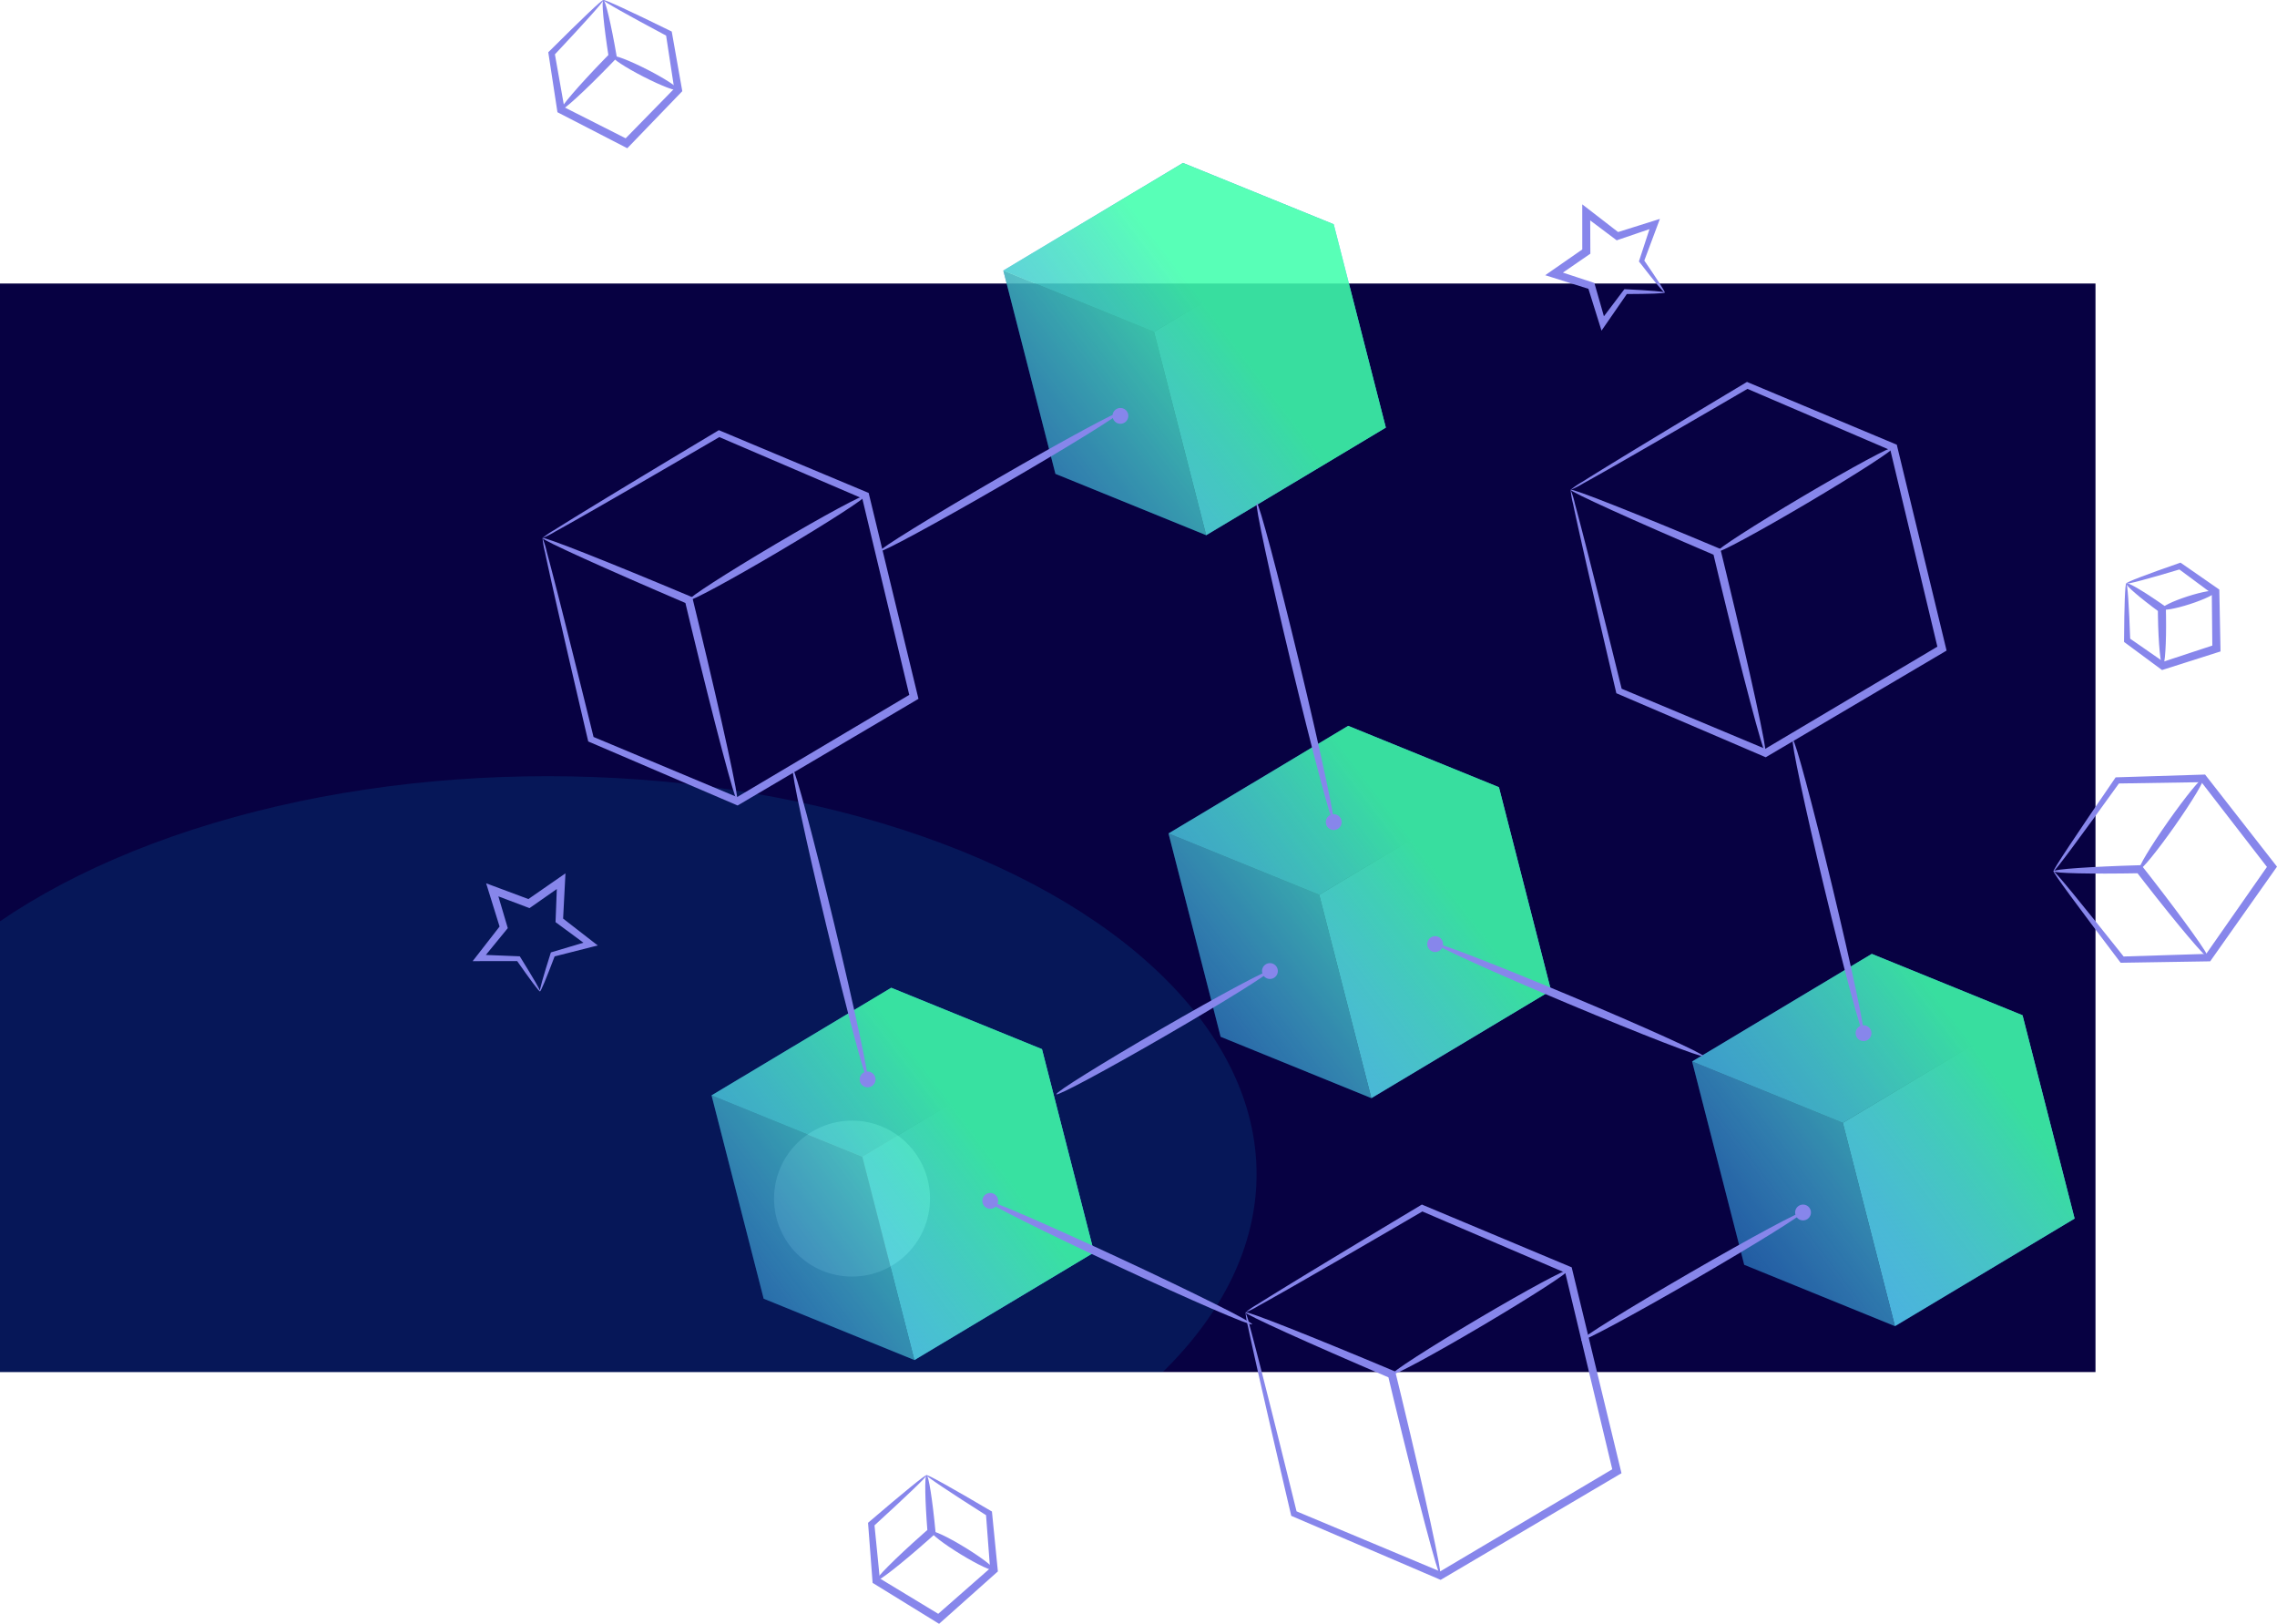 <svg xmlns="http://www.w3.org/2000/svg" xmlns:xlink="http://www.w3.org/1999/xlink" width="732" height="522" viewBox="0 0 732 522"><defs><style>.a{fill:#070142;}.b{clip-path:url(#a);}.c{fill:#00b9ff;opacity:0.12;}.d{fill:#8786eb;}.e{opacity:0.87;}.f{isolation:isolate;}.g{fill:#4ec5ff;}.h{fill:#1b5aa6;}.i{fill:#349ddc;}.j{fill:url(#b);}.k{fill:#cdd7fa;opacity:0.61;}.l{fill:url(#c);}.m{fill:url(#d);}.n{fill:url(#e);}</style><clipPath id="a"><rect class="a" width="673.651" height="349.927"/></clipPath><linearGradient id="b" x1="0.742" y1="0.666" x2="-0.022" y2="1.234" gradientUnits="objectBoundingBox"><stop offset="0" stop-color="#3fffac"/><stop offset="1" stop-color="#73caff" stop-opacity="0"/></linearGradient><linearGradient id="c" x1="0.939" y1="0.727" x2="0.175" y2="1.295" xlink:href="#b"/><linearGradient id="d" x1="0.921" y1="0.493" x2="0.157" y2="1.061" xlink:href="#b"/><linearGradient id="e" x1="0.873" y1="0.621" x2="0.109" y2="1.189" xlink:href="#b"/></defs><g transform="translate(-189.342 -89.267)"><rect class="a" width="673.651" height="349.927" transform="translate(189.342 180.409)"/><g class="b" transform="translate(189.342 180.409)"><ellipse class="c" cx="227.947" cy="127.947" rx="227.947" ry="127.947" transform="translate(-51.936 158.375)"/></g><path class="d" d="M528.01,157.132c-.236.171-3.186-3.414-8.053-9.709l-.239-.308.133-.406c1.1-3.365,2.428-7.414,3.919-11.965.392.4.848.863,1.3,1.329l-11.915,4.064-.584.2-.507-.384L502,132.387c.633-.316,1.34-.667,2.045-1.016.018,4.065.038,8.276.058,12.585v0l0,.683-.562.387-10.369,7.14c-.113-.765-.223-1.511-.334-2.258l11.959,3.939.605.2.168.592c1.244,4.333,2.4,8.39,3.467,12.1-.647-.11-1.242-.21-1.834-.311,2.9-3.839,5.439-7.2,7.585-10.048l.258-.341.389.02c7.961.4,12.575.775,12.569,1.066s-4.631.452-12.6.484l.645-.321c-2.025,2.93-4.425,6.4-7.16,10.356l-1.2,1.731-.638-2.04c-1.152-3.686-2.413-7.714-3.76-12.015l.775.791-12.005-3.783-2.468-.776,2.132-1.482,10.339-7.183-.56,1.072v0c0-4.312-.005-8.522-.007-12.587l0-2.6,2.047,1.581,9.96,7.7-1.091-.185,12.008-3.774,2.038-.64-.735,1.969c-1.679,4.486-3.172,8.475-4.413,11.792-.037-.251-.075-.5-.1-.715C525.727,153.058,528.245,156.96,528.01,157.132Z" transform="translate(196.496 26.187)"/><path class="d" d="M302.827,296.813c-.274-.1.989-4.563,3.389-12.148l.118-.372.409-.123c3.394-1.011,7.476-2.228,12.065-3.6-.1.55-.228,1.189-.349,1.827-3.069-2.263-6.488-4.787-10.129-7.474l-.5-.366.027-.637c.15-3.941.314-8.177.484-12.577l2,1.1-10.309,7.218,0,0-.562.391-.638-.239c-4.034-1.525-7.975-3.015-11.776-4.45.565-.529,1.116-1.046,1.666-1.563,1.245,4.207,2.443,8.244,3.577,12.07l.181.612-.389.476c-2.855,3.49-5.525,6.757-7.97,9.745-.279-.6-.535-1.141-.792-1.684l12.58.509.426.017.206.331c4.208,6.771,6.53,10.775,6.287,10.934s-3.011-3.548-7.581-10.081l.632.348-12.59.018-2.1,0,1.312-1.684c2.371-3.05,4.962-6.38,7.732-9.937-.07.357-.138.717-.21,1.087-1.184-3.811-2.434-7.833-3.735-12.02l-.767-2.471,2.431.908c3.808,1.422,7.753,2.895,11.794,4.4l-1.2.15,0,0c3.542-2.458,7-4.855,10.339-7.175l2.133-1.481-.133,2.582c-.228,4.4-.446,8.633-.65,12.572l-.469-1,9.943,7.719,1.689,1.309-2.039.517c-4.642,1.179-8.773,2.225-12.2,3.1l.527-.494C304.874,292.618,303.1,296.908,302.827,296.813Z" transform="translate(60.102 111.146)"/><g transform="translate(365.602 89.267)"><path class="d" d="M313.587,89.29c.09-.178,2.218.7,5.951,2.416s9.075,4.283,15.593,7.482l.439.216.091.509c.939,5.319,2.02,11.431,3.2,18.073l.1.594-.429.447c-5.113,5.3-10.715,11.121-16.578,17.2v0l-.67.692-.853-.439-21.046-10.85-.554-.286-.091-.6c-1.024-6.688-1.96-12.808-2.778-18.156l-.078-.512.348-.346c5.2-5.183,9.464-9.365,12.467-12.216s4.744-4.371,4.889-4.232-1.325,1.924-4.085,5.012-6.812,7.477-11.839,12.825c.085-.274.171-.55.268-.856.943,5.329,2.022,11.425,3.2,18.087l-.645-.883,21.125,10.695-1.523.253,0,0c5.906-6.039,11.551-11.814,16.7-17.08-.113.361-.226.72-.326,1.039-1.019-6.668-1.955-12.8-2.772-18.142.185.253.371.505.529.723-6.41-3.41-11.614-6.24-15.194-8.261S313.5,89.468,313.587,89.29Z" transform="translate(-295.884 -89.267)"/><path class="d" d="M298.333,124.547c-.514-.5,5.652-7.7,13.771-16.071.664-.678,1.317-1.348,1.939-1.984-.118.377-.233.742-.346,1.106-1.6-10.249-2.363-18.211-1.713-18.317s2.484,7.677,4.253,17.9l.11.632-.457.474c-.615.64-1.262,1.315-1.921,2C305.85,118.659,298.848,125.046,298.333,124.547Z" transform="translate(-294.281 -89.259)"/><path class="d" d="M308.332,100.22c.326-.638,5.312,1.259,11.137,4.237s10.282,5.911,9.955,6.55-5.313-1.259-11.137-4.237S308,100.859,308.332,100.22Z" transform="translate(-287.645 -82.09)"/></g><g transform="translate(468.397 563.48)"><path class="d" d="M376.826,375.792c.1-.171,2.145.855,5.715,2.84s8.666,4.925,14.882,8.585l.421.248.052.515c.53,5.339,1.141,11.473,1.8,18.141l.06.6-.464.412c-5.464,4.87-11.45,10.208-17.715,15.789l0,0-.722.638-.816-.5c-7.07-4.356-13.831-8.52-20.026-12.334l-.53-.328-.045-.6c-.509-6.7-.973-12.833-1.38-18.192l-.038-.517.371-.318c5.54-4.742,10.083-8.562,13.274-11.157s5.03-3.969,5.163-3.819-1.455,1.807-4.423,4.659-7.311,6.89-12.692,11.811c.108-.268.215-.535.333-.835.534,5.349,1.142,11.47,1.807,18.157-.19-.308-.379-.612-.574-.93,6.222,3.771,13.013,7.885,20.116,12.186-.507.047-1.016.09-1.538.138l0,0c6.305-5.537,12.333-10.828,17.831-15.655-.14.349-.279.7-.4,1.011-.5-6.681-.969-12.83-1.373-18.179.166.266.331.534.472.762-6.091-3.863-11.032-7.058-14.424-9.331S376.721,375.962,376.826,375.792Z" transform="translate(-358.018 -375.774)"/><path class="d" d="M359.607,409.682c-.475-.537,6.172-7.2,14.847-14.883.708-.622,1.407-1.235,2.068-1.819-.145.369-.286.723-.427,1.077-.815-10.272-.963-18.215-.306-18.272s1.889,7.79,2.871,18.048l.06.638-.49.439c-.658.587-1.35,1.206-2.053,1.834C367.5,404.426,360.082,410.221,359.607,409.682Z" transform="translate(-356.981 -375.767)"/><path class="d" d="M370.293,386.747c.374-.614,5.173,1.639,10.716,5.028s9.734,6.633,9.361,7.245-5.171-1.638-10.716-5.028S369.919,387.359,370.293,386.747Z" transform="translate(-349.898 -368.568)"/></g><g transform="translate(849.482 338.265)"><path class="d" d="M588.468,270.8c-.163-.116,1.668-3.05,5.086-8.211s8.425-12.544,14.616-21.563l.279-.406.514-.017,27.63-.863.605-.02.379.487c6.827,8.741,14.315,18.332,22.15,28.365l0,0,.589.76-.552.783c-7.263,10.291-14.208,20.133-20.567,29.143l-.358.505-.605.008c-10.2.165-19.529.313-27.665.442l-.512.008-.3-.394c-6.688-8.8-12.09-16-15.779-21.027s-5.668-7.881-5.512-8,2.438,2.5,6.395,7.318,9.6,11.832,16.471,20.49l-.81-.384c8.133-.258,17.457-.55,27.653-.871l-.963.515c6.315-9.042,13.212-18.915,20.424-29.243.013.51.025,1.018.036,1.545l0,0c-7.782-10.07-15.224-19.7-22.008-28.473.343.161.683.324.984.467-10.166.16-19.521.308-27.641.434l.791-.422c-6.385,8.881-11.636,16.094-15.331,21.06S588.632,270.917,588.468,270.8Z" transform="translate(-588.458 -239.724)"/><path class="d" d="M638.2,286.959c-.565.439-9.772-10.449-20.56-24.32-.875-1.132-1.738-2.246-2.556-3.306l1.046.5c-15.623.283-27.652.022-27.668-.637s11.988-1.487,27.608-1.939l.645-.017.4.514c.825,1.054,1.691,2.163,2.574,3.291C630.48,274.914,638.769,286.518,638.2,286.959Z" transform="translate(-588.454 -228.116)"/><path class="d" d="M605.108,269.67c-.587-.412,3.53-7.285,9.2-15.346s10.733-14.266,11.32-13.854-3.528,7.283-9.2,15.347S605.7,270.083,605.108,269.67Z" transform="translate(-577.46 -239.242)"/></g><g transform="translate(872.179 270.136)"><path class="d" d="M602.835,205.219c-.123-.379,6.45-2.882,16.962-6.53l.459-.16.427.3,11.549,8.018.494.342.012.624c.111,5.647.233,11.829.363,18.3v0l.013.964-.913.291c-6.1,1.944-11.932,3.8-17.283,5.5l-.6.19-.484-.356c-4.162-3.081-7.971-5.9-11.312-8.372l-.419-.311,0-.486c.07-11.247.323-18.309.723-18.315s.865,7.047,1.27,18.285c-.133-.256-.268-.51-.416-.795l11.561,8.021c-.356-.055-.712-.11-1.079-.168,5.334-1.754,11.147-3.668,17.23-5.67-.3.414-.594.83-.9,1.255h0c-.065-6.47-.127-12.654-.183-18.3.173.336.349.67.5.964-4.148-3.069-7.968-5.9-11.3-8.365.309.047.619.1.885.138C609.752,203.779,602.959,205.6,602.835,205.219Z" transform="translate(-602.108 -198.53)"/><path class="d" d="M614.263,229.074c-.717.012-1.41-7.225-1.55-16.16-.007-.727-.015-1.442-.022-2.123.186.357.362.692.537,1.026-6.408-4.7-11.057-8.7-10.675-9.24s5.67,2.586,12.176,7.148l.522.366.015.66c.015.682.028,1.4.043,2.123C615.45,221.81,614.981,229.063,614.263,229.074Z" transform="translate(-601.827 -195.888)"/><path class="d" d="M609.42,209.811c-.22-.683,3.467-2.486,8.236-4.027s8.811-2.24,9.032-1.556-3.465,2.486-8.234,4.027S609.641,210.495,609.42,209.811Z" transform="translate(-597.268 -194.928)"/></g><g transform="translate(363.72 141.641)"><g transform="translate(226.005 334.846)"><path class="d" d="M432.256,358.133a27.394,27.394,0,0,1,3.829-2.6c2.556-1.621,6.347-3.964,11.225-6.947,9.759-5.966,23.879-14.484,41.22-24.875l.427-.254.467.2c13.833,5.795,29.783,12.479,47.129,19.747l.56.233.145.6,15.64,64.648,0,.005.224.934-.826.487L495.515,443.8l-.529.313-.56-.241c-17.341-7.431-33.2-14.225-47-20.144l-.469-.2-.113-.484c-4.664-19.9-8.409-36.1-10.936-47.342-1.265-5.62-2.226-10-2.847-12.981a27.92,27.92,0,0,1-.8-4.586,28.289,28.289,0,0,1,1.37,4.449c.8,2.936,1.939,7.275,3.367,12.856,2.86,11.162,6.894,27.3,11.787,47.136-.186-.219-.374-.441-.58-.685,13.857,5.8,29.77,12.464,47.172,19.752-.359.022-.718.047-1.091.071l56.695-33.643c-.2.467-.4.938-.6,1.422l0-.005c-5.47-22.883-10.7-44.76-15.469-64.691.245.288.489.575.705.831-17.284-7.413-33.179-14.232-46.96-20.143l.895-.06c-17.464,10.184-31.734,18.448-41.665,24.122-4.965,2.837-8.846,5.027-11.5,6.485A27.7,27.7,0,0,1,432.256,358.133Z" transform="translate(-432.236 -323.456)"/><path class="d" d="M494.892,428.948c-.349.083-2.208-6.24-4.93-16.533s-6.312-24.551-10.12-40.338c-.617-2.571-1.224-5.1-1.8-7.506.256.3.5.592.748.883-13.279-5.675-24.98-10.806-33.327-14.594s-13.345-6.232-13.216-6.536,5.359,1.588,13.886,4.955,20.351,8.207,33.661,13.8l.6.251.153.632,1.821,7.5c3.808,15.786,7.113,30.116,9.381,40.516S495.241,428.863,494.892,428.948Z" transform="translate(-432.23 -309.647)"/><path class="d" d="M460.544,369.7c-.364-.617,12.053-8.631,27.728-17.9s28.688-16.282,29.053-15.665-12.048,8.63-27.732,17.9S460.91,370.316,460.544,369.7Z" transform="translate(-413.481 -315.078)"/></g><g class="e" transform="translate(148.164 0)"><g class="f"><g transform="translate(48.455 19.72)"><path class="g" d="M472.327,132.625l16.751,65.361-57.763,34.591-16.751-65.363Z" transform="translate(-414.564 -132.625)"/></g><g transform="translate(0 34.591)"><path class="h" d="M450.629,226.651l-48.455-19.72-16.751-65.362,48.455,19.719Z" transform="translate(-385.422 -141.569)"/></g><path class="i" d="M433.878,175.076l-48.455-19.719,57.761-34.591,48.457,19.72Z" transform="translate(-385.422 -120.766)"/></g><path class="j" d="M491.641,140.486l-48.457-19.72-57.761,34.591,16.751,65.362,48.5,19.723,57.718-34.595Z" transform="translate(-385.422 -120.766)"/></g><path class="d" d="M438.938,169.178c.18.311-3.992,3.1-10.883,7.359s-16.5,9.987-27.191,16.174-20.45,11.668-27.577,15.52-11.623,6.079-11.8,5.768,3.992-3.1,10.881-7.358,16.5-9.988,27.2-16.179,20.447-11.663,27.572-15.515S438.759,168.868,438.938,169.178Z" transform="translate(-253.126 -89.123)"/><circle class="k" cx="25.063" cy="25.063" r="25.063" transform="translate(74.463 307.873)"/><g class="e" transform="translate(54.371 265.161)"><g class="f"><g transform="translate(48.457 19.719)"><path class="g" d="M415.918,293.13l16.751,65.362-57.762,34.59-16.75-65.362Z" transform="translate(-358.157 -293.13)"/></g><g transform="translate(0 34.59)"><path class="h" d="M394.221,387.155l-48.456-19.719-16.751-65.362,48.457,19.719Z" transform="translate(-329.014 -302.074)"/></g><path class="i" d="M377.471,335.58l-48.457-19.719,57.762-34.59,48.456,19.719Z" transform="translate(-329.014 -281.271)"/></g><path class="l" d="M435.233,300.99l-48.456-19.719-57.762,34.59,16.751,65.362,48.5,19.724,57.718-34.595Z" transform="translate(-329.014 -281.271)"/></g><g class="e" transform="translate(369.593 254.268)"><g class="f"><g transform="translate(48.455 19.719)"><path class="g" d="M605.5,286.537,622.246,351.9,564.485,386.49l-16.751-65.362Z" transform="translate(-547.734 -286.537)"/></g><g transform="translate(0 34.59)"><path class="h" d="M583.8,380.563l-48.457-19.721L518.592,295.48,567.048,315.2Z" transform="translate(-518.592 -295.48)"/></g><path class="i" d="M567.048,328.988l-48.455-19.721,57.761-34.59L624.811,294.4Z" transform="translate(-518.592 -274.677)"/></g><path class="m" d="M624.811,294.4l-48.457-19.719-57.761,34.59,16.749,65.362,48.5,19.724,57.717-34.595Z" transform="translate(-518.592 -274.677)"/></g><g class="e" transform="translate(201.273 180.963)"><g class="f"><g transform="translate(48.455 19.719)"><path class="g" d="M504.267,242.164l16.749,65.363-57.761,34.59L446.5,276.755Z" transform="translate(-446.504 -242.164)"/></g><g transform="translate(0 34.591)"><path class="h" d="M482.569,336.189,434.114,316.47l-16.751-65.362,48.455,19.719Z" transform="translate(-417.363 -251.108)"/></g><path class="i" d="M465.818,284.615,417.363,264.9,475.124,230.3l48.457,19.719Z" transform="translate(-417.363 -230.305)"/></g><path class="n" d="M523.581,250.024,475.124,230.3,417.363,264.9l16.751,65.362,48.5,19.724,57.716-34.595Z" transform="translate(-417.363 -230.305)"/></g><path class="d" d="M464.338,277.763c.181.311-3.5,2.817-9.594,6.614s-14.6,8.891-24.082,14.376-18.136,10.326-24.466,13.718-10.332,5.334-10.514,5.023,3.5-2.813,9.594-6.613,14.6-8.891,24.085-14.378,18.131-10.326,24.463-13.716S464.158,277.454,464.338,277.763Z" transform="translate(-230.462 -18.097)"/><path class="d" d="M568.474,324.668c.18.309-3.651,2.9-9.987,6.839s-15.178,9.225-25.024,14.923-18.839,10.733-25.41,14.265-10.726,5.56-10.906,5.249,3.648-2.9,9.985-6.839,15.179-9.225,25.03-14.925S551,333.449,557.568,329.918,568.292,324.358,568.474,324.668Z" transform="translate(-163.216 12.578)"/><path class="d" d="M459.2,289.856c-.349.085-2.05-5.6-4.519-14.863s-5.7-22.1-9.122-36.31-6.372-27.123-8.384-36.494-3.081-15.208-2.732-15.291,2.049,5.6,4.518,14.862,5.7,22.1,9.125,36.316,6.37,27.116,8.382,36.488S459.546,289.773,459.2,289.856Z" transform="translate(-204.815 -77.612)"/><path class="d" d="M368.769,338.551c-.349.085-2.007-5.422-4.4-14.388s-5.537-21.4-8.848-35.164-6.167-26.268-8.108-35.347-2.966-14.734-2.619-14.817,2.007,5.421,4.4,14.388,5.537,21.4,8.848,35.169,6.165,26.263,8.108,35.34S369.118,338.466,368.769,338.551Z" transform="translate(-264.231 -43.709)"/><path class="d" d="M560.819,327.472c-.349.085-1.935-5.126-4.218-13.62s-5.264-20.264-8.4-33.3-5.836-24.887-7.662-33.488-2.782-13.964-2.433-14.047,1.935,5.125,4.218,13.618,5.264,20.264,8.4,33.31,5.833,24.88,7.66,33.481S561.168,327.387,560.819,327.472Z" transform="translate(-136.114 -47.492)"/><path class="d" d="M467.614,362.244c-.151.324-5.075-1.61-12.913-5S436.115,349,424.307,343.508,401.869,332.9,394.23,329.08s-12.288-6.342-12.136-6.666,5.075,1.61,12.911,5,18.59,8.239,30.4,13.738,22.434,10.608,30.074,14.426S467.765,361.919,467.614,362.244Z" transform="translate(-239.467 11.107)"/><path class="d" d="M554.953,308.6c-.138.331-5.071-1.388-12.933-4.435s-18.654-7.421-30.512-12.4-22.54-9.624-30.219-13.1-12.363-5.8-12.223-6.129,5.071,1.388,12.933,4.435,18.655,7.421,30.515,12.4,22.537,9.622,30.217,13.1S555.092,308.266,554.953,308.6Z" transform="translate(-181.825 -21.512)"/><path class="d" d="M472.462,273.527a2.539,2.539,0,1,1-2.539-2.537A2.54,2.54,0,0,1,472.462,273.527Z" transform="translate(-182.938 -22.406)"/><path class="d" d="M452.854,249.829a2.539,2.539,0,1,1-2.539-2.537A2.539,2.539,0,0,1,452.854,249.829Z" transform="translate(-195.933 -37.922)"/><path class="d" d="M440.522,278.761a2.539,2.539,0,1,1-2.541-2.537A2.54,2.54,0,0,1,440.522,278.761Z" transform="translate(-204.106 -18.979)"/><path class="d" d="M386.444,323.411a2.537,2.537,0,1,1-2.537-2.537A2.537,2.537,0,0,1,386.444,323.411Z" transform="translate(-239.945 10.256)"/><path class="d" d="M362.734,299.817a2.538,2.538,0,1,1-2.537-2.539A2.539,2.539,0,0,1,362.734,299.817Z" transform="translate(-255.659 -5.194)"/><path class="d" d="M555.287,290.834a2.539,2.539,0,1,1-2.537-2.539A2.537,2.537,0,0,1,555.287,290.834Z" transform="translate(-128.045 -11.075)"/><path class="d" d="M411.613,170.682a2.537,2.537,0,1,1-2.537-2.537A2.538,2.538,0,0,1,411.613,170.682Z" transform="translate(-223.264 -89.365)"/><path class="d" d="M543.591,325.668a2.539,2.539,0,1,1-2.537-2.539A2.538,2.538,0,0,1,543.591,325.668Z" transform="translate(-135.796 11.732)"/><g transform="translate(0 85.908)"><path class="d" d="M296.333,207.446a27.719,27.719,0,0,1,3.829-2.6c2.557-1.62,6.347-3.966,11.225-6.947,9.759-5.966,23.879-14.486,41.221-24.875l.427-.256.467.2c13.831,5.8,29.783,12.479,47.129,19.747l.56.234.145.6,15.64,64.65v.005l.226.934-.828.487L359.6,293.113l-.532.313-.56-.239c-17.339-7.433-33.194-14.228-47-20.146l-.467-.2-.113-.486c-4.664-19.9-8.409-36.1-10.938-47.342-1.264-5.62-2.225-10-2.847-12.981a28.149,28.149,0,0,1-.8-4.586,27.933,27.933,0,0,1,1.37,4.45c.8,2.936,1.939,7.275,3.369,12.856,2.858,11.162,6.892,27.3,11.787,47.136l-.58-.685,47.171,19.75-1.089.073,56.693-33.644-.6,1.422,0,0c-5.472-22.881-10.7-44.76-15.469-64.69.244.288.489.575.7.831L352.728,174.8l.895-.06c-17.462,10.184-31.734,18.447-41.665,24.122-4.965,2.837-8.846,5.027-11.5,6.485A27.562,27.562,0,0,1,296.333,207.446Z" transform="translate(-296.315 -172.768)"/><path class="d" d="M358.971,278.261c-.349.083-2.208-6.24-4.932-16.533s-6.312-24.551-10.12-40.338c-.615-2.571-1.222-5.1-1.8-7.507.256.3.5.594.75.885-13.279-5.677-24.98-10.806-33.328-14.594s-13.344-6.234-13.216-6.536,5.361,1.588,13.887,4.953,20.349,8.209,33.661,13.806l.6.249.155.634c.584,2.4,1.2,4.933,1.821,7.5,3.808,15.786,7.113,30.114,9.38,40.516S359.319,278.176,358.971,278.261Z" transform="translate(-296.308 -158.958)"/><path class="d" d="M324.623,219.013c-.366-.619,12.052-8.633,27.728-17.9s28.688-16.283,29.053-15.667-12.048,8.631-27.732,17.9S324.989,219.63,324.623,219.013Z" transform="translate(-277.558 -164.39)"/></g><g transform="translate(330.516 70.398)"><path class="d" d="M495.11,198.057a27.9,27.9,0,0,1,3.831-2.6c2.556-1.62,6.343-3.962,11.224-6.945,9.759-5.966,23.877-14.484,41.22-24.875l.427-.256.467.2,47.131,19.745.56.234.143.6c4.819,19.918,10.108,41.78,15.64,64.648l0,.005.223.934-.826.487-56.781,33.495-.529.313-.56-.239-47-20.146-.467-.2-.113-.487c-4.664-19.895-8.407-36.1-10.938-47.34-1.262-5.62-2.225-10-2.845-12.981a27.907,27.907,0,0,1-.8-4.586,27.941,27.941,0,0,1,1.37,4.45c.8,2.936,1.937,7.275,3.369,12.856,2.857,11.162,6.89,27.3,11.786,47.136-.188-.219-.374-.439-.58-.685,13.857,5.8,29.768,12.464,47.171,19.75l-1.089.073c17.522-10.4,36.67-21.762,56.693-33.643l-.6,1.422,0,0c-5.47-22.883-10.7-44.76-15.467-64.691.246.288.489.577.7.831-17.283-7.414-33.18-14.232-46.961-20.143l.894-.06c-17.462,10.184-31.734,18.448-41.664,24.122-4.967,2.837-8.846,5.026-11.5,6.485A27.606,27.606,0,0,1,495.11,198.057Z" transform="translate(-495.091 -163.379)"/><path class="d" d="M557.746,268.87c-.349.085-2.208-6.239-4.932-16.531S546.5,227.789,542.694,212c-.615-2.572-1.222-5.1-1.8-7.509l.748.883c-13.277-5.675-24.976-10.8-33.325-14.592s-13.344-6.234-13.216-6.536,5.361,1.586,13.887,4.953,20.349,8.207,33.659,13.806l.6.249.155.633c.584,2.4,1.2,4.933,1.821,7.5,3.808,15.785,7.113,30.113,9.38,40.515S558.095,268.787,557.746,268.87Z" transform="translate(-495.084 -149.569)"/><path class="d" d="M523.4,209.622c-.366-.617,12.052-8.631,27.73-17.9s28.688-16.282,29.052-15.665-12.048,8.631-27.73,17.9S523.764,210.241,523.4,209.622Z" transform="translate(-476.335 -155.001)"/></g></g></g></svg>